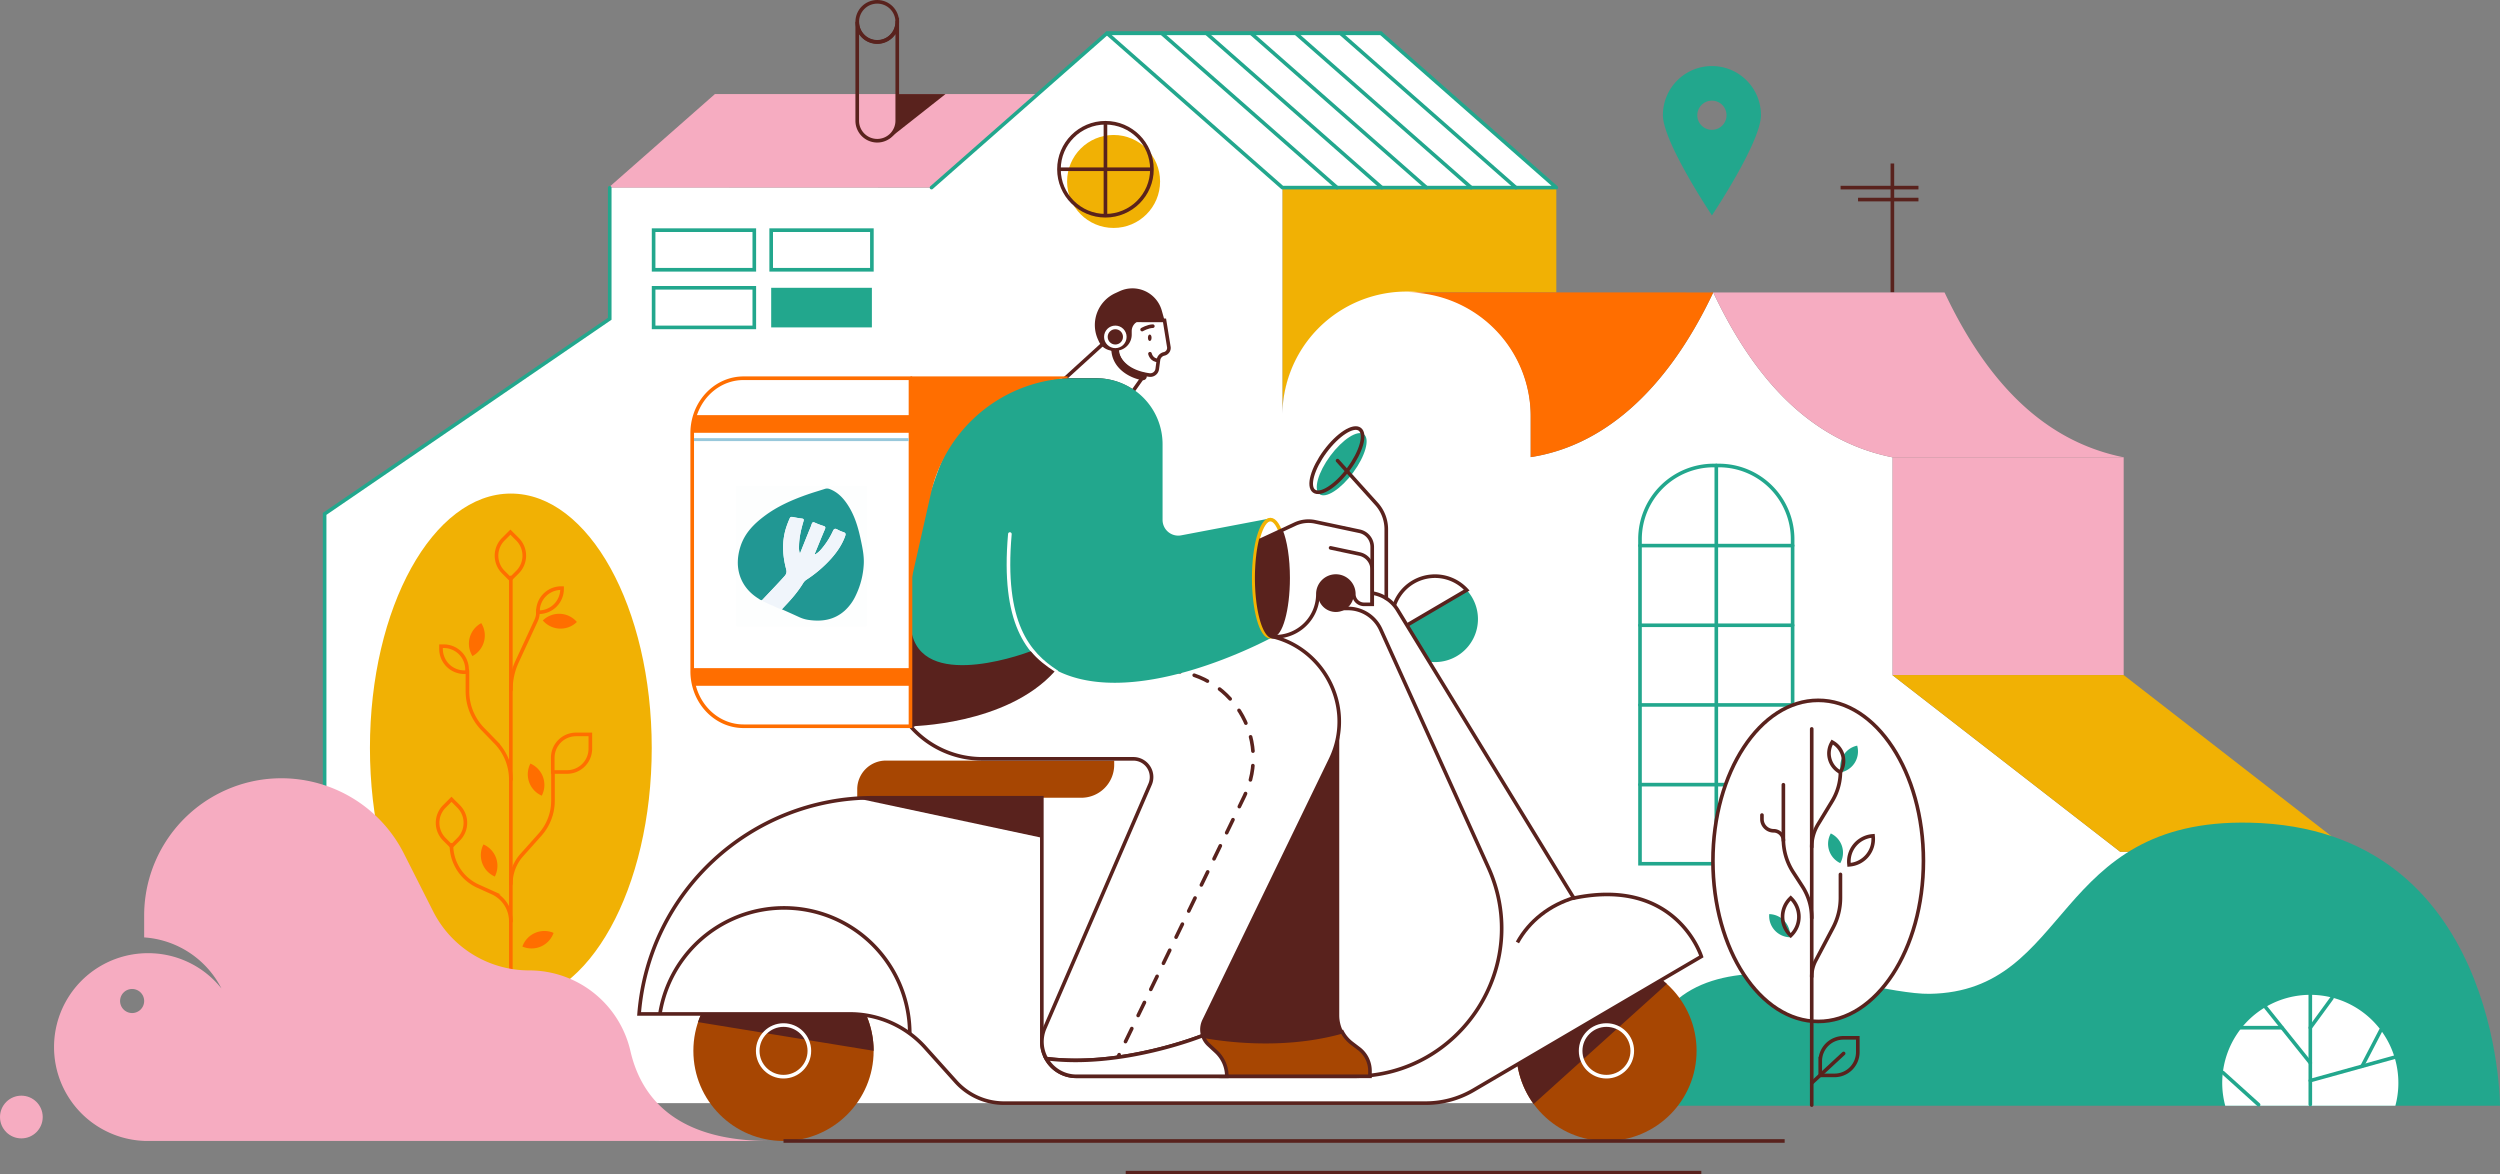 <svg id="Calque_1" data-name="Calque 1" xmlns="http://www.w3.org/2000/svg" viewBox="0 0 3447.08 1619.42"><rect x="0" y="0" width="3447.08" height="1619.42" fill="#808080" stroke="none"/><defs><style>.cls-1{fill:#f6acc1;}.cls-2{fill:#f1b104;}.cls-11,.cls-17,.cls-18,.cls-20,.cls-3,.cls-9{fill:#fff;}.cls-4{fill:#22a78d;}.cls-5{fill:#ff6e00;}.cls-10,.cls-12,.cls-14,.cls-16,.cls-19,.cls-6,.cls-8{fill:none;}.cls-11,.cls-12,.cls-15,.cls-16,.cls-17,.cls-6{stroke:#59221d;}.cls-10,.cls-11,.cls-12,.cls-14,.cls-15,.cls-16,.cls-17,.cls-18,.cls-19,.cls-20,.cls-6,.cls-8{stroke-miterlimit:10;}.cls-10,.cls-11,.cls-12,.cls-14,.cls-15,.cls-16,.cls-17,.cls-18,.cls-19,.cls-20,.cls-6,.cls-8,.cls-9{stroke-width:5px;}.cls-7{fill:#59221d;}.cls-8,.cls-9{stroke:#22a78d;}.cls-10,.cls-11,.cls-12,.cls-16,.cls-19,.cls-20,.cls-8{stroke-linecap:round;}.cls-9{stroke-linejoin:round;}.cls-10,.cls-20{stroke:#ff6e00;}.cls-13,.cls-15{fill:#a74602;}.cls-14,.cls-19{stroke:#fff;}.cls-16{stroke-dasharray:20;}.cls-18{stroke:#f3b304;}.cls-21{fill:#98c8db;}.cls-22{fill:#fdfefe;}.cls-23{fill:#219793;}.cls-24{fill:#f0f5fb;}</style></defs><title>delivery</title><g id="Слой_1" data-name="Слой 1"><g id="Layer_2" data-name="Layer 2"><g id="Слой_1-2" data-name="Слой 1-2"><g id="BUILDING"><rect class="cls-1" x="2609.27" y="630.54" width="318.92" height="300.27"/><path class="cls-2" d="M2152.05,342.45V487H1945.51a171.18,171.18,0,0,0-171.2,171.18h0V342.45Z" transform="translate(-6.14 -83.78)"/><polygon class="cls-1" points="1431.05 129.67 1284.41 258.68 839.04 258.88 839.04 258.68 839.15 258.68 985.78 129.67 1431.05 129.67"/><path class="cls-3" d="M3248.42,1258.26v346.55H453.73V792.35L845.18,523.93V342.66h445.37v-.21l241.89-212.81,241.89,212.81V658.14a171.2,171.2,0,0,1,342.39-2.6c0,.87,0,1.73,0,2.6v55.93C2212.54,699.37,2302,627.8,2368.43,487c45.67,96.9,99.57,158.53,159.75,194a279.77,279.77,0,0,0,87.22,33.34V1014.6l314.13,243.68Z" transform="translate(-6.14 -83.78)"/><polygon class="cls-2" points="2609.27 930.8 2928.2 930.8 3242.31 1174.49 2923.39 1174.49 2609.27 930.8"/><path class="cls-4" d="M2366.59,174.86A67.63,67.63,0,0,0,2299,242.48c0,37.34,67.62,138.29,67.62,138.29s67.6-100.94,67.6-138.29a67.61,67.61,0,0,0-67.62-67.62Zm0,87.94a20.13,20.13,0,1,1,20.12-20.14h0a20.13,20.13,0,0,1-20.12,20.14Z" transform="translate(-6.14 -83.78)"/><path class="cls-5" d="M2368.41,487C2302,627.8,2212.51,699.34,2116.7,714.07V658.14a171.2,171.2,0,0,0-171.2-171.2Z" transform="translate(-6.14 -83.78)"/><line class="cls-6" x1="2609.27" y1="403.17" x2="2609.27" y2="225.43"/><line class="cls-6" x1="2537.86" y1="258.68" x2="2645.23" y2="258.68"/><line class="cls-6" x1="2561.93" y1="275.17" x2="2645.23" y2="275.17"/><circle class="cls-2" cx="1535.45" cy="250.2" r="64.1"/><circle class="cls-6" cx="1524.23" cy="233.36" r="64.1"/><line class="cls-6" x1="1524.23" y1="169.25" x2="1524.23" y2="297.46"/><line class="cls-6" x1="1588.32" y1="233.36" x2="1460.13" y2="233.36"/><path class="cls-6" d="M1243.3,113.87V250.24a27.6,27.6,0,0,1-27.6,27.59h0a27.6,27.6,0,0,1-27.58-27.59V113.87a27.6,27.6,0,0,0,55.19,1q0-.53,0-1h0Z" transform="translate(-6.14 -83.78)"/><circle class="cls-6" cx="1209.58" cy="30.09" r="27.59"/><polygon class="cls-7" points="1225.94 191.02 1303.77 129.67 1237.17 129.67 1237.17 173.51 1225.94 191.02"/><rect class="cls-8" x="901.21" y="317.37" width="138.84" height="54.61"/><rect class="cls-8" x="1063.34" y="317.37" width="138.84" height="54.61"/><rect class="cls-8" x="901.21" y="396.83" width="138.84" height="54.61"/><rect class="cls-4" x="1063.34" y="396.83" width="138.84" height="54.61"/><path class="cls-8" d="M2369.06,725.62h7.17a101.63,101.63,0,0,1,101.63,101.63h0v447.5H2267.43V827.25a101.63,101.63,0,0,1,101.63-101.63Z" transform="translate(-6.14 -83.78)"/><line class="cls-8" x1="2366.5" y1="641.84" x2="2366.5" y2="1190.97"/><line class="cls-8" x1="2261.29" y1="752.3" x2="2471.72" y2="752.3"/><line class="cls-8" x1="2261.29" y1="862.16" x2="2471.72" y2="862.16"/><line class="cls-8" x1="2261.29" y1="972.01" x2="2471.72" y2="972.01"/><line class="cls-8" x1="2261.29" y1="1081.86" x2="2471.72" y2="1081.86"/><path class="cls-1" d="M2934.34,714.32H2615.41A279.18,279.18,0,0,1,2528.2,681c-60.19-35.53-114.08-97.15-159.76-194h318.92C2754.1,628.58,2838.45,694.94,2934.34,714.32Z" transform="translate(-6.14 -83.78)"/><polygon class="cls-9" points="1526.3 45.86 1904.03 45.86 2145.91 258.68 1768.19 258.68 1526.3 45.86"/><line class="cls-8" x1="1848.27" y1="45.86" x2="2090.16" y2="258.68"/><line class="cls-8" x1="1786.62" y1="45.86" x2="2028.51" y2="258.68"/><line class="cls-8" x1="1724.98" y1="45.86" x2="1966.87" y2="258.68"/><line class="cls-8" x1="1663.34" y1="45.86" x2="1905.22" y2="258.68"/><line class="cls-8" x1="1601.69" y1="45.86" x2="1843.58" y2="258.68"/><polyline class="cls-8" points="1284.41 258.68 1526.3 45.86 1904.03 45.86"/><polyline class="cls-8" points="840.71 258.88 840.71 439.53 447.59 708.57 447.59 1521.03"/></g><g id="PLANTS"><path class="cls-4" d="M2265.65,1608.36H3453.22s0-382.86-345.06-390.25c-273.15-5.85-245.35,232.87-441.37,236C2568.36,1455.68,2265.65,1327,2265.65,1608.36Z" transform="translate(-6.14 -83.78)"/><path class="cls-3" d="M3313.08,1576.9a121.51,121.51,0,0,1-4.12,31.46h-234.6a121.43,121.43,0,1,1,238.72-31.46Z" transform="translate(-6.14 -83.78)"/><line class="cls-8" x1="3185.53" y1="1371.64" x2="3185.53" y2="1522.9"/><line class="cls-8" x1="3215.32" y1="1376.22" x2="3185.53" y2="1417.02"/><line class="cls-8" x1="3123.51" y1="1388.21" x2="3185.53" y2="1465.57"/><line class="cls-8" x1="3282.76" y1="1420.52" x2="3257.18" y2="1469.75"/><line class="cls-8" x1="3089.44" y1="1417.02" x2="3146.29" y2="1417.02"/><line class="cls-8" x1="3065.03" y1="1478.87" x2="3114.22" y2="1523.25"/><line class="cls-8" x1="3185.53" y1="1489.96" x2="3302.22" y2="1457.59"/><ellipse class="cls-2" cx="704.36" cy="1031.31" rx="194.28" ry="350.77"/><line class="cls-10" x1="704.36" y1="796.25" x2="704.36" y2="1522.9"/><path class="cls-10" d="M747.91,925.6c0,5.92-.45,9.24-2.94,14.6L719.13,996a92.49,92.49,0,0,0-8.59,39" transform="translate(-6.14 -83.78)"/><path class="cls-10" d="M650.65,1008.7v28a75.17,75.17,0,0,0,21.27,52.4l17.68,18.2a73.82,73.82,0,0,1,20.9,51.46" transform="translate(-6.14 -83.78)"/><path class="cls-10" d="M768.61,1148.61v39.2a70.3,70.3,0,0,1-17.85,46.78l-25.13,28.15a59.54,59.54,0,0,0-15.13,39.65" transform="translate(-6.14 -83.78)"/><path class="cls-10" d="M628.59,1248.76a62.42,62.42,0,0,0,36.78,56.92l19.55,8.82a43.44,43.44,0,0,1,25.58,39.57" transform="translate(-6.14 -83.78)"/><path class="cls-10" d="M800.42,1096.42h19.7v19.7A32.11,32.11,0,0,1,788,1148.23H768.3v-19.69a32.12,32.12,0,0,1,32.11-32.12Z" transform="translate(-6.14 -83.78)"/><path class="cls-10" d="M780,894.69h1.14v1.13A32.12,32.12,0,0,1,749,927.94h-1.15v-1.13A32.12,32.12,0,0,1,780,894.69Z" transform="translate(-6.14 -83.78)"/><path class="cls-5" d="M737,1137.6l.49-1h0l1,.49a32.12,32.12,0,0,1,15.14,42.82h0l-.49,1h0l-1-.48A32.13,32.13,0,0,1,737,1137.6Z" transform="translate(-6.14 -83.78)"/><path class="cls-5" d="M668.74,943.53l1-.58h0l.56,1a32.12,32.12,0,0,1-11.74,43.87h0l-1,.57h0l-.57-1A32.12,32.12,0,0,1,668.74,943.53Z" transform="translate(-6.14 -83.78)"/><path class="cls-5" d="M768.45,1369.72l1,.42h0l-.41,1a32.13,32.13,0,0,1-41.62,18.19h0l-1-.41h0l.41-1.06a32.13,32.13,0,0,1,41.62-18.19Z" transform="translate(-6.14 -83.78)"/><path class="cls-5" d="M672.25,1249.14l.5-1.05h0l1,.48a32.13,32.13,0,0,1,15.14,42.83h0l-.49,1h0l-1-.49A32.11,32.11,0,0,1,672.25,1249.14Z" transform="translate(-6.14 -83.78)"/><path class="cls-10" d="M650.08,1010.63h-3.73a32.12,32.12,0,0,1-32.11-32.12h0v-3.73H618a32.12,32.12,0,0,1,32.12,32.12h0v3.73Z" transform="translate(-6.14 -83.78)"/><path class="cls-10" d="M700.14,827.24l9.75-9.75h0l9.75,9.75a32.12,32.12,0,0,1,0,45.42h0l-9.73,9.73h0l-9.75-9.75A32.12,32.12,0,0,1,700.14,827.24Z" transform="translate(-6.14 -83.78)"/><path class="cls-10" d="M618.91,1195.64l9.75-9.76h0l9.76,9.76a32.12,32.12,0,0,1,0,45.42h0l-9.76,9.75h0l-9.75-9.75A32.12,32.12,0,0,1,618.91,1195.64Z" transform="translate(-6.14 -83.78)"/><path class="cls-5" d="M800.79,940.54l.76.83h0l-.83.76a32.11,32.11,0,0,1-45.37-2h0l-.77-.83h0l.84-.77a32.11,32.11,0,0,1,45.37,2h0Z" transform="translate(-6.14 -83.78)"/><ellipse class="cls-11" cx="2506.97" cy="1187.03" rx="145.12" ry="221.38"/><line class="cls-12" x1="2498.06" y1="1005.03" x2="2498.06" y2="1523.78"/><path class="cls-12" d="M2543.8,1147.62a78.45,78.45,0,0,1-11.4,40.73l-19.44,32a60.24,60.24,0,0,0-8.76,31.28" transform="translate(-6.14 -83.78)"/><path class="cls-12" d="M2465.11,1165.82v74.79a84.07,84.07,0,0,0,13.49,45.67l12.78,19.78a80,80,0,0,1,12.82,43.43" transform="translate(-6.14 -83.78)"/><path class="cls-12" d="M2543.8,1289.44v32.3a88.38,88.38,0,0,1-10.21,41.19l-23.92,45.32a47.48,47.48,0,0,0-5.47,22.11" transform="translate(-6.14 -83.78)"/><path class="cls-12" d="M2548.05,1514.75h19.69v19.7a32.12,32.12,0,0,1-32.11,32.12h-19.7v-19.7a32.12,32.12,0,0,1,32.12-32.12Z" transform="translate(-6.14 -83.78)"/><line class="cls-12" x1="2498.06" y1="1493.3" x2="2542.06" y2="1452.53"/><path class="cls-4" d="M2543.58,1273.93l-.92-.47a29.41,29.41,0,0,1-12.64-39.61l.48-.92h0l.92.48a29.38,29.38,0,0,1,12.64,39.59h0l-.47.92Z" transform="translate(-6.14 -83.78)"/><path class="cls-4" d="M2544.67,1148.72l-.26-1a29.4,29.4,0,0,1,21.47-35.6l1-.25h0l.25,1a29.4,29.4,0,0,1-21.46,35.6Z" transform="translate(-6.14 -83.78)"/><path class="cls-12" d="M2543.58,1148.56l-.89-.52a29.39,29.39,0,0,1-10.76-40.15h0l.52-.9h0l.92.54a29.39,29.39,0,0,1,10.76,40.15h0l-.52.9Z" transform="translate(-6.14 -83.78)"/><path class="cls-4" d="M2474.32,1376.1h-1a29.39,29.39,0,0,1-27.77-30.93h0l0-1h0l1,.06a29.4,29.4,0,0,1,27.78,30.93l-.06,1Z" transform="translate(-6.14 -83.78)"/><path class="cls-12" d="M2555.68,1276.24l-.12-1.25a35.42,35.42,0,0,1,31.93-38.59h0l1.25-.12h0l.11,1.25a35.41,35.41,0,0,1-31.92,38.59h0Z" transform="translate(-6.14 -83.78)"/><path class="cls-12" d="M2475.25,1373.78l-.89-.88a35.42,35.42,0,0,1,0-50.09h0l.89-.89h0l.88.89a35.42,35.42,0,0,1,0,50.09h0Z" transform="translate(-6.14 -83.78)"/><path class="cls-12" d="M2435.58,1207.62v5.53a16.15,16.15,0,0,0,16.15,16.15h0a13.42,13.42,0,0,1,13.42,13.42h0" transform="translate(-6.14 -83.78)"/></g><g id="CHARACTER_ON_SCOOTER" data-name="CHARACTER ON SCOOTER"><g id="SCOOTER"><path class="cls-13" d="M1227.72,1132.49h314.71v5.87a45.39,45.39,0,0,1-45.39,45.39H1188.12v-11.66a39.58,39.58,0,0,1,39.54-39.6h.06Z" transform="translate(-6.14 -83.78)"/><circle class="cls-13" cx="2215.02" cy="1448.93" r="124.28"/><path class="cls-7" d="M2120.79,1606a124.28,124.28,0,0,1,183.64-165.54Z" transform="translate(-6.14 -83.78)"/><circle class="cls-14" cx="2215.02" cy="1448.97" r="35.6"/><circle class="cls-13" cx="1080.32" cy="1448.93" r="124.28"/><path class="cls-7" d="M968.62,1493.1a124.31,124.31,0,0,1,242.12,39.57Z" transform="translate(-6.14 -83.78)"/><circle class="cls-14" cx="1080.37" cy="1448.97" r="35.6"/><path class="cls-4" d="M2044,937.38a59.28,59.28,0,0,1-115.53,18.74l100-58.69A59.15,59.15,0,0,1,2044,937.38Z" transform="translate(-6.14 -83.78)"/><path class="cls-11" d="M2028.48,897.43l-100,58.69a59.29,59.29,0,0,1,100-58.69Z" transform="translate(-6.14 -83.78)"/><path class="cls-11" d="M1442.65,1520.5V1183.76H1209.92c-168.82,0-309.29,129.78-322.57,298.07h290.71a139.37,139.37,0,0,1,103.67,46.23l42.3,47.07a89.42,89.42,0,0,0,66.55,29.69h581.51a129.73,129.73,0,0,0,65.57-17.82L2352,1402.6s-34.11-109.95-175.85-80.5l-243-397.38A49.62,49.62,0,0,0,1890.86,901h-45.14v21.75h19.07A49.63,49.63,0,0,1,1910,951.9l148.33,327.95c61.07,135-37.64,288-185.79,288h-382.6a47.29,47.29,0,0,1-47.29-47.29h0Z" transform="translate(-6.14 -83.78)"/><path class="cls-6" d="M916.19,1481a173.31,173.31,0,0,1,344.35,28" transform="translate(-6.14 -83.78)"/><path class="cls-6" d="M2177.62,1321.32c-34.62,10-63.14,32.59-79.2,61.93" transform="translate(-6.14 -83.78)"/><circle class="cls-7" cx="1841.89" cy="819.08" r="24.75"/><ellipse class="cls-4" cx="1856.11" cy="723.86" rx="51.39" ry="19.52" transform="translate(163.67 1700.97) rotate(-53.48)"/><ellipse class="cls-12" cx="1849.5" cy="718.27" rx="53.03" ry="20.15" transform="translate(165.48 1693.39) rotate(-53.48)"/><path class="cls-12" d="M1917.59,908.83V813.62a52.52,52.52,0,0,0-13.49-35.13l-53.71-59.58" transform="translate(-6.14 -83.78)"/><path class="cls-7" d="M1442.65,1183.76v55.16l-254.53-54.36h0q10.82-.75,21.81-.74Z" transform="translate(-6.14 -83.78)"/><line class="cls-6" x1="1080.32" y1="1573.21" x2="2460.75" y2="1573.21"/><line class="cls-6" x1="1552.19" y1="1616.92" x2="2345.82" y2="1616.92"/><g id="SMOKE"><path class="cls-1" d="M875.39,1533a143.25,143.25,0,0,0-139.63-111.2,148.35,148.35,0,0,1-132.37-81.38l-40.29-79.66c-47.19-93.28-161.06-130.65-254.35-83.46a189.31,189.31,0,0,0-103.84,168.89v30.12a129.51,129.51,0,0,1,106.6,70.45,129.17,129.17,0,0,0-101.21-48.71c-1.8,0-3.6,0-5.39.11a129.47,129.47,0,0,0,0,258.73l861.84.11C947.55,1657,892.1,1605.54,875.39,1533Zm-687.07-52.4a16.59,16.59,0,1,1,16.59-16.6,16.59,16.59,0,0,1-16.59,16.6h0Z" transform="translate(-6.14 -83.78)"/><circle class="cls-1" cx="29.45" cy="1540.2" r="29.45"/></g></g><g id="CHARACTER"><g id="LEGS"><g id="RIGHT"><path class="cls-7" d="M1858.38,1506.5c-89.75,25.21-180.89,8.57-204.88,3.35.08-.19.16-.38.25-.57l199-410.23v384.82A48.5,48.5,0,0,0,1858.38,1506.5Z" transform="translate(-6.14 -83.78)"/><path class="cls-15" d="M1895.11,1560.45v7.36H1689.59a41.29,41.29,0,0,1-37.76-58c24,5.22,115.12,21.86,204.88-3.35h0a48.34,48.34,0,0,0,13.54,15.9l9.54,7.27A38.59,38.59,0,0,1,1895.11,1560.45Z" transform="translate(-6.14 -83.78)"/></g><g id="LEFT"><path class="cls-11" d="M1840.54,1131.27l-174.22,359.64a28.56,28.56,0,0,0-1.62,20.71s-111.82,45.22-215.81,31.78a47.38,47.38,0,0,1-2.16-42.26L1591.9,1165.2a25.15,25.15,0,0,0-23.08-35.12H1360.47a131.38,131.38,0,0,1-98.93-44.93l281.4-127H1732C1821,958.1,1879.32,1051.17,1840.54,1131.27Z" transform="translate(-6.14 -83.78)"/><path class="cls-16" d="M1613.44,1008.36c89,0,147.3,93.07,108.52,173.14l-174.22,359.64" transform="translate(-6.14 -83.78)"/><path class="cls-17" d="M1697.72,1567.81H1490.55a47.49,47.49,0,0,1-41.69-24.44c104,13.41,215.82-31.78,215.82-31.78a28.57,28.57,0,0,0,8,12.75l10.12,9.36A46.35,46.35,0,0,1,1697.72,1567.81Z" transform="translate(-6.14 -83.78)"/></g></g><g id="HEAD"><g id="HEAD-2"><path class="cls-11" d="M1592.64,588.6l-24.71,35a90.59,90.59,0,0,0-51.44-15.92h-38.2q-3.09,0-6.16.1l53.9-49.07Z" transform="translate(-6.14 -83.78)"/><path class="cls-11" d="M1611.83,525.53l6,37a8.41,8.41,0,0,1-6.31,9.13l-.5.12a10.07,10.07,0,0,0-7.61,8.48l-1.62,12.29a9.68,9.68,0,0,1-10.83,8.33c-13.86-1.84-38.51-8.49-45.33-32.39-9.65-33.81,26.29-43,26.29-43Z" transform="translate(-6.14 -83.78)"/><path class="cls-12" d="M1580.93,538.21s7.84-4.58,14.77-4.7" transform="translate(-6.14 -83.78)"/><ellipse class="cls-7" cx="1585.31" cy="465.71" rx="2.5" ry="4.44"/><path class="cls-12" d="M1603.16,580.7c-9.42,0-11.41-9.16-11.41-9.16" transform="translate(-6.14 -83.78)"/></g><g id="HELMET"><path class="cls-7" d="M1521.26,554.5l-1.11-2.42a48.29,48.29,0,0,1,23.67-64l6.2-2.85a42,42,0,0,1,55.72,20.53,43.74,43.74,0,0,1,2.31,6.28l3.78,13.48h-30.45a14.8,14.8,0,0,0-14.79,14.8v4.92a22.18,22.18,0,0,1-22.18,22.18h-3A22.16,22.16,0,0,1,1521.26,554.5Z" transform="translate(-6.14 -83.78)"/><path class="cls-7" d="M1581.66,607.91H1581c-4.94-.61-15.9-3.62-25.65-11-11.84-9-17.67-21.28-16.87-35.53A5.25,5.25,0,1,1,1549,562c-1.43,25.66,26.37,34.73,33.34,35.53a5.26,5.26,0,0,1-.54,10.51h-.1Z" transform="translate(-6.14 -83.78)"/><circle class="cls-14" cx="1537.86" cy="464.49" r="13.04"/></g></g><g id="HAND"><path class="cls-4" d="M1761.82,961.74s-203.11,111.93-312.27,38.53c0,0-104.11,70.68-188,84.87V888.79c0-41.32,18.46-102.95,38.76-158.19a191.3,191.3,0,0,1,179.6-125.29h38.22a91,91,0,0,1,91,91V800.66a21.65,21.65,0,0,0,21.65,21.65h0a21.51,21.51,0,0,0,4-.38l121.41-23.1c-10,9.69-17.33,44.47-17.33,81.94C1738.91,925,1749.16,961.74,1761.82,961.74Z" transform="translate(-6.14 -83.78)"/><path class="cls-18" d="M1780.69,880.77c0,44.2-10.26,81-22.91,81s-22.91-36.77-22.91-81,10.26-80.57,22.91-80.57S1780.69,836.58,1780.69,880.77Z" transform="translate(-6.14 -83.78)"/><path class="cls-11" d="M1898.21,837.87v79.19H1887a14.2,14.2,0,0,1-14.2-14.2h0a24.76,24.76,0,0,0-24.74-24.76h0a24.78,24.78,0,0,0-24.75,24.76,58.87,58.87,0,0,1-58.85,58.88h-3.21c-12.37-1.16-22.3-37.44-22.3-80.94,0-19.92,2.09-38.25,5.53-52.38h0l30.28-14.08,16.92-7.87a44.27,44.27,0,0,1,27.89-3.15l61.17,13A22.05,22.05,0,0,1,1898.21,837.87Z" transform="translate(-6.14 -83.78)"/><path class="cls-12" d="M1840.8,839.19l39.91,8.48a22.07,22.07,0,0,1,17.47,21.59v47" transform="translate(-6.14 -83.78)"/><path class="cls-7" d="M1784.73,880.77c0,44.21-10.26,81-22.91,81h-.61c-12.37-1.16-22.3-37.44-22.3-80.94,0-19.92,2.09-38.25,5.53-52.38h0l30.28-14.08C1780.77,828.88,1784.73,853.32,1784.73,880.77Z" transform="translate(-6.14 -83.78)"/><path class="cls-19" d="M1462.87,1010.13c-38.4-25-75.16-66.07-64.27-190" transform="translate(-6.14 -83.78)"/></g><g id="DELIVERY_BOX" data-name="DELIVERY BOX"><path class="cls-7" d="M1460.26,1009.71c-66.64,74.14-198.71,75.43-198.71,75.43V944c5.1,94.1,146.81,44.78,165.82,37.78C1437,993.43,1448.86,1002.2,1460.26,1009.71Z" transform="translate(-6.14 -83.78)"/><path class="cls-5" d="M1478.22,602.79v2.52a204.27,204.27,0,0,0-188.56,159l-28.11,124.51v-286Z" transform="translate(-6.14 -83.78)"/><path class="cls-20" d="M1261.55,605.31v479.84H1031.4c-33.92,0-62.3-25.56-69.2-59.67a80.58,80.58,0,0,1-1.62-16.09V680.53a80.54,80.54,0,0,1,3.9-24.35c9.62-29.62,35.93-50.87,66.89-50.87Z" transform="translate(-6.14 -83.78)"/><path class="cls-5" d="M1261.55,1005v24.35H962.21a70.1,70.1,0,0,1-1.62-15V1005Z" transform="translate(-6.14 -83.78)"/><path class="cls-5" d="M1261.55,656.18v24.35H960.66a79.92,79.92,0,0,1,3.9-24.35Z" transform="translate(-6.14 -83.78)"/><rect class="cls-21" x="956.91" y="604.15" width="296" height="4.04"/></g></g><path class="cls-22" d="M1021,850.61q0-46.9,0-93.81c0-2.16,0-3.21,2.86-3.21q87.48.18,175,0c2.5,0,2.78.68,2.77,2.9q-.09,94.21,0,188.43c0,2.5-.68,2.77-2.9,2.77q-87.48-.11-175,0c-2.5,0-2.78-.67-2.77-2.89Q1021,897.71,1021,850.61Zm36.33,60.3c0,1.84,1.56,2.25,2.83,2.85,3.53,1.67,7,3.53,10.66,4.87,4.5,1.65,8.5,4.58,13.37,5.27,8,3.62,16.07,7.21,24.08,10.87a46.49,46.49,0,0,0,12.81,3.81c18.28,2.66,35.21.11,49.57-12.55a65.42,65.42,0,0,0,15.56-21.22,112.57,112.57,0,0,0,11.07-44.17c.48-11.56-2.13-23-4.55-34.38-3.73-17.48-9-34.39-19.54-49.19-5.89-8.31-13.05-15.15-22.78-18.9a9.86,9.86,0,0,0-6.87-.27c-8,2.59-16.11,4.91-24,7.69-21.21,7.43-41.68,16.42-59.73,30.08-14,10.62-26.13,22.86-32.08,40.09-10.35,30-1.18,57.71,24.68,73.61C1053.79,910.26,1055.16,912,1057.3,910.91Z" transform="translate(-6.14 -83.78)"/><path class="cls-23" d="M1057.3,910.91c-2.14,1.08-3.51-.65-5-1.54-25.86-15.9-35-43.58-24.68-73.61,5.95-17.23,18-29.47,32.08-40.09,18-13.66,38.52-22.65,59.73-30.08,7.94-2.78,16-5.1,24-7.69a9.86,9.86,0,0,1,6.87.27c9.73,3.75,16.89,10.59,22.78,18.9,10.5,14.8,15.81,31.71,19.54,49.19,2.42,11.34,5,22.82,4.55,34.38a112.57,112.57,0,0,1-11.07,44.17A65.42,65.42,0,0,1,1170.62,926c-14.36,12.66-31.29,15.21-49.57,12.55a46.49,46.49,0,0,1-12.81-3.81c-8-3.66-16-7.25-24.08-10.87,1.43-1.53,2.86-3.07,4.31-4.6,9.28-9.76,18.07-19.94,25.1-31.48a14.58,14.58,0,0,1,4.59-4.75,171.18,171.18,0,0,0,34.17-29.25c8.07-9.16,14.91-19.09,19.09-30.72,1-2.9.91-4.56-2.38-5.57a45.16,45.16,0,0,1-8.32-3.62c-3-1.63-4.55-1.29-6.08,2.08a106.09,106.09,0,0,1-12.7,20.92c-3.43,4.45-7,8.79-12.16,11.52-.6-1,0-1.67.32-2.37,4.4-10.72,8.72-21.48,13.29-32.13,1.19-2.77,1.14-4.11-2.06-5a96.47,96.47,0,0,1-11.44-4.36c-2.41-1.06-3.66-.92-4.56,1.9-1.27,4-3.06,7.84-4.62,11.76-3.78,9.45-7.56,18.9-11.6,29-1.53-4.2-1.32-7.77-1.24-11.29.26-11.42,2.87-22.44,6.1-33.32.75-2.53.46-3.52-2.35-3.83-4.18-.46-8.32-1.31-12.46-2.1-1.89-.36-3.22-.2-4.11,1.86a129.31,129.31,0,0,0-5.21,13.64c-5.79,18.89-4.71,37.75.33,56.54,1,3.83.38,6.54-2.35,9.59C1077.89,889.4,1067.5,900.07,1057.3,910.91Z" transform="translate(-6.14 -83.78)"/><path class="cls-24" d="M1057.3,910.91c10.2-10.84,20.59-21.51,30.52-32.62,2.73-3,3.37-5.76,2.35-9.59-5-18.79-6.12-37.65-.33-56.54a129.31,129.31,0,0,1,5.21-13.64c.89-2.06,2.22-2.22,4.11-1.86,4.14.79,8.28,1.64,12.46,2.1,2.81.31,3.1,1.3,2.35,3.83-3.23,10.88-5.84,21.9-6.1,33.32-.08,3.52-.29,7.09,1.24,11.29,4-10.12,7.82-19.57,11.6-29,1.56-3.92,3.35-7.76,4.62-11.76.9-2.82,2.15-3,4.56-1.9a96.47,96.47,0,0,0,11.44,4.36c3.2.94,3.25,2.28,2.06,5-4.57,10.65-8.89,21.41-13.29,32.13-.29.7-.92,1.35-.32,2.37,5.13-2.73,8.73-7.07,12.16-11.52a106.09,106.09,0,0,0,12.7-20.92c1.53-3.37,3.09-3.71,6.08-2.08a45.16,45.16,0,0,0,8.32,3.62c3.29,1,3.42,2.67,2.38,5.57-4.18,11.63-11,21.56-19.09,30.72a171.18,171.18,0,0,1-34.17,29.25,14.58,14.58,0,0,0-4.59,4.75c-7,11.54-15.82,21.72-25.1,31.48-1.45,1.53-2.88,3.07-4.31,4.6-4.87-.69-8.87-3.62-13.37-5.27-3.66-1.34-7.13-3.2-10.66-4.87C1058.86,913.16,1057.34,912.75,1057.3,910.91Z" transform="translate(-6.14 -83.78)"/></g></g></g></g></svg>